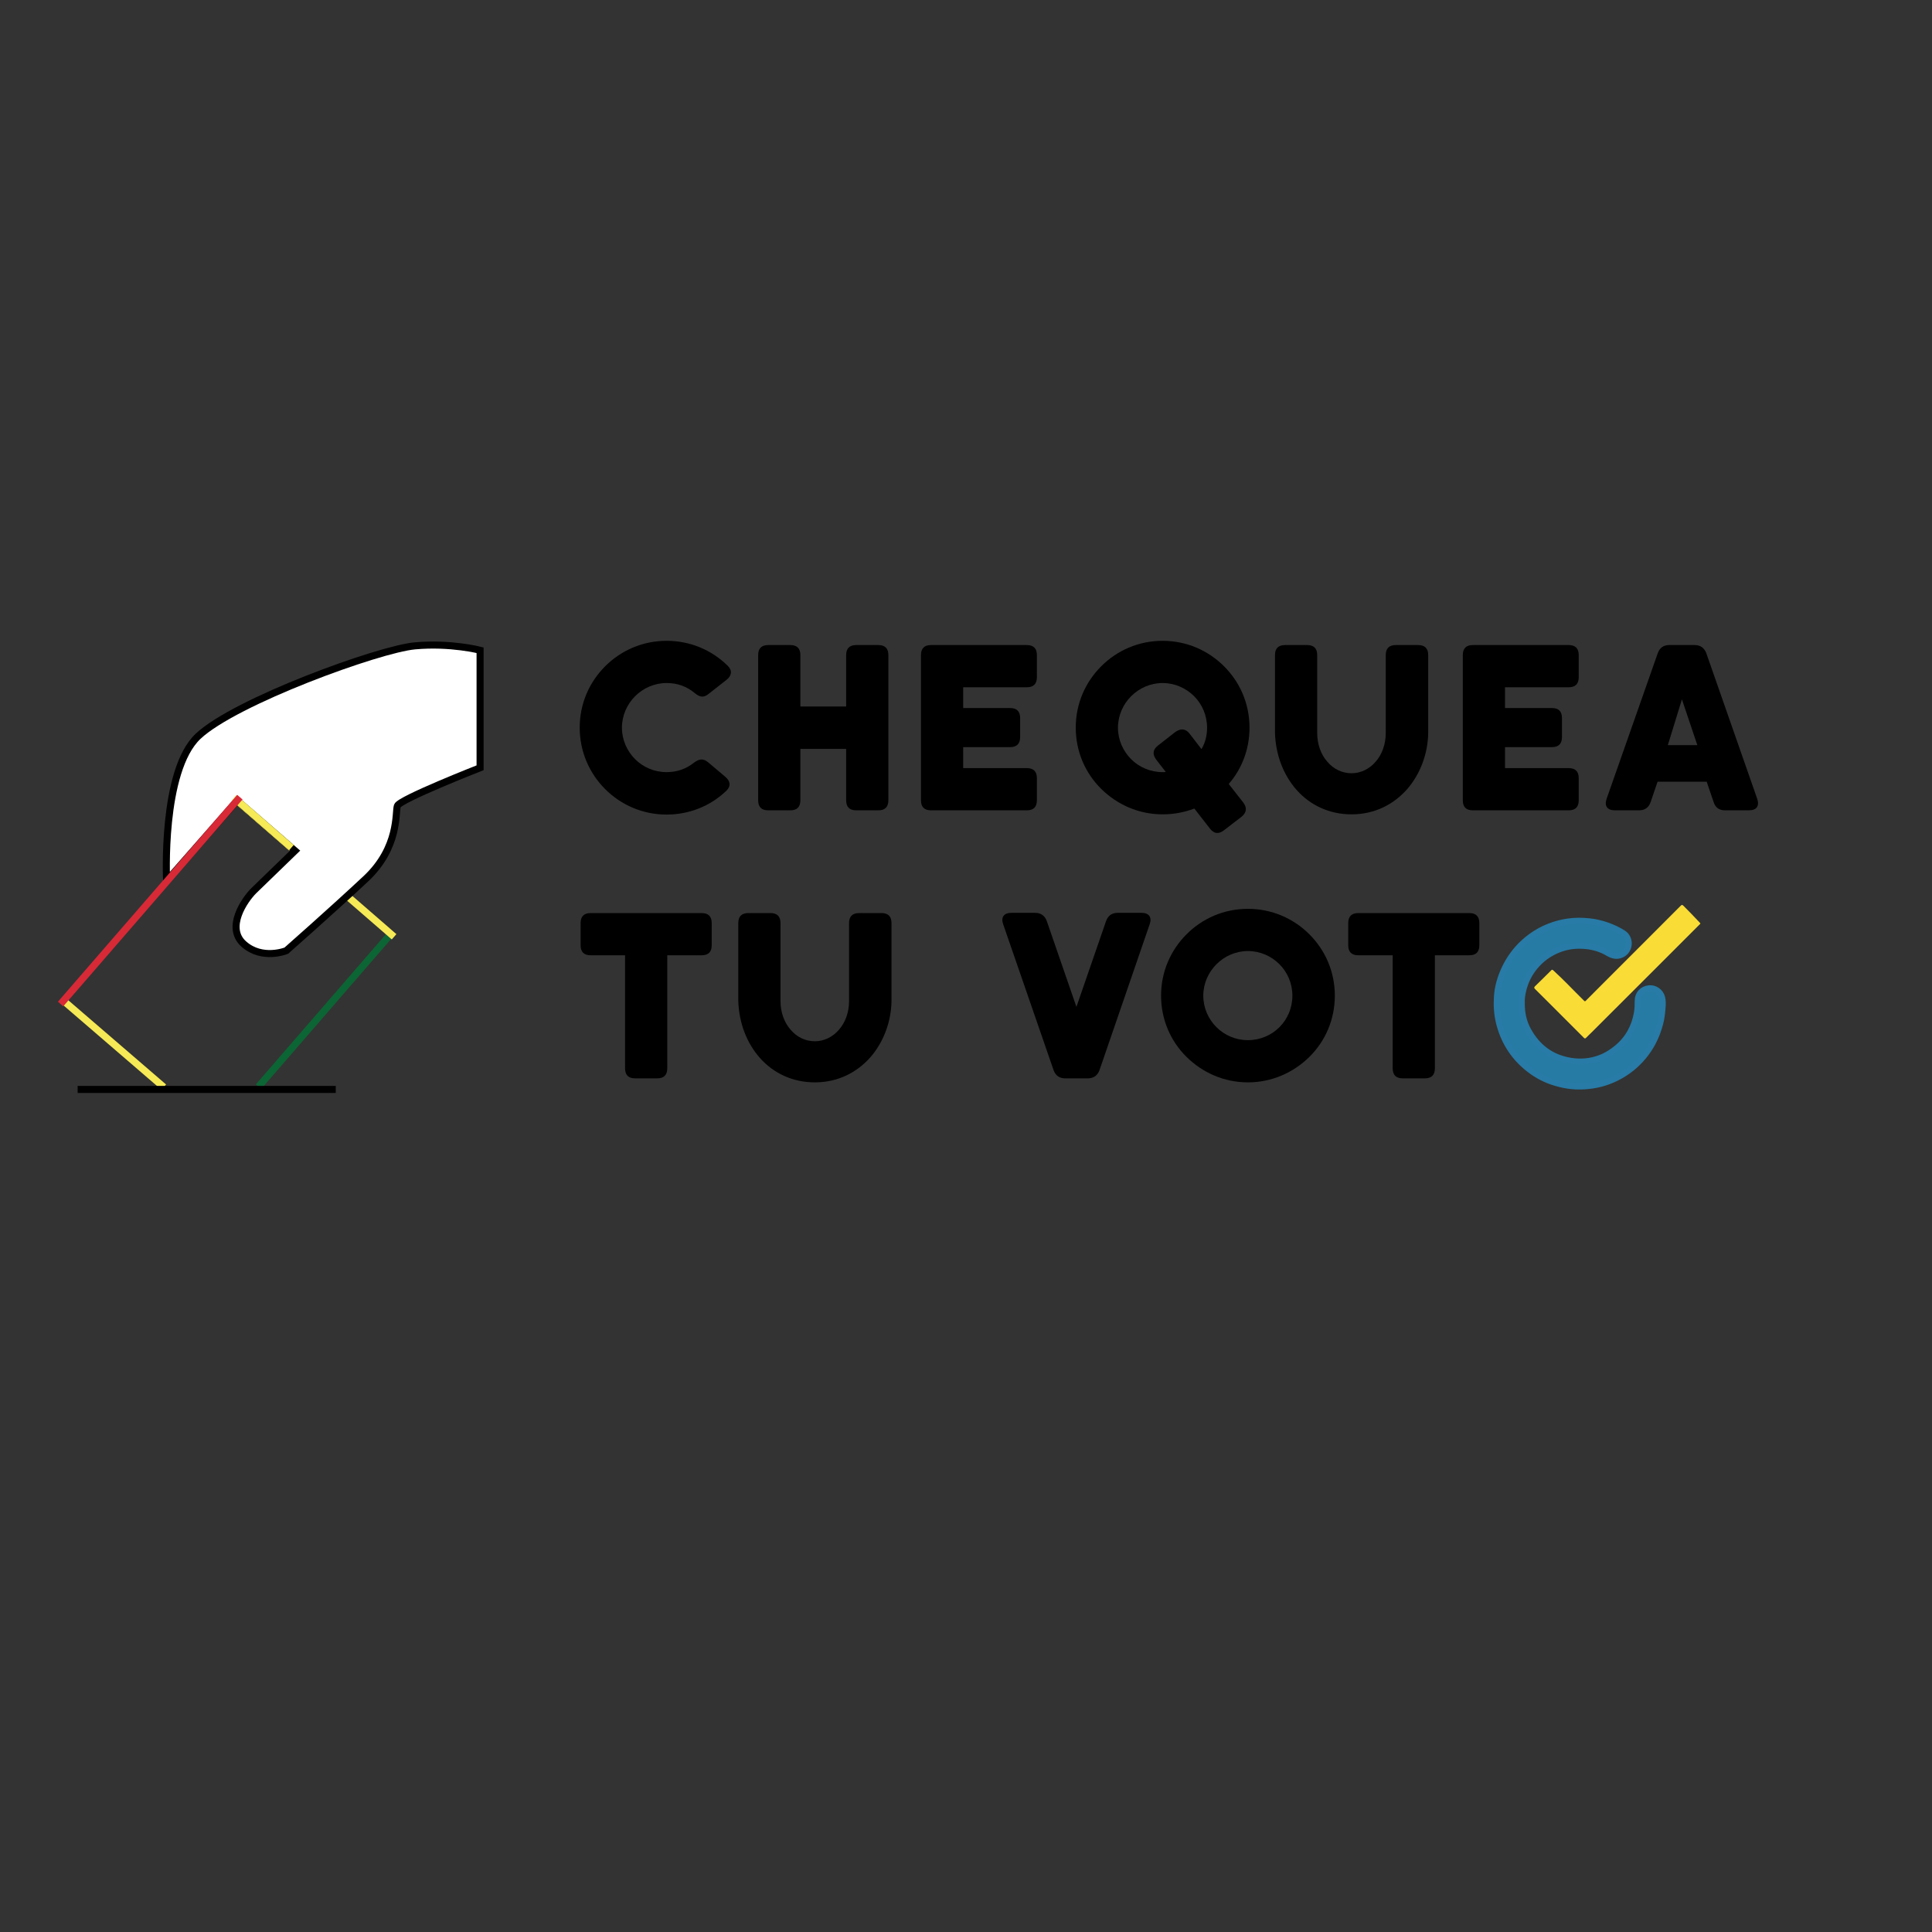 <?xml version="1.0" encoding="utf-8"?>
<!-- Generator: Adobe Illustrator 24.1.2, SVG Export Plug-In . SVG Version: 6.00 Build 0)  -->
<svg version="1.1" xmlns="http://www.w3.org/2000/svg" xmlns:xlink="http://www.w3.org/1999/xlink" x="0px" y="0px"
	 viewBox="0 0 1920 1920" style="enable-background:new 0 0 1920 1920;" xml:space="preserve">
<rect x="0" y="0" width="1920" height="1920" fill="#333333" stroke="none"/>
<style type="text/css">
	.st0{fill:#2F5952;}
	.st1{fill:none;stroke:#000000;stroke-width:5;stroke-miterlimit:10;}
	.st2{fill:#F6E954;}
	.st3{fill:#D72937;}
	.st4{fill:#0C6433;}
	.st5{fill:#FFFFFF;stroke:#000000;stroke-width:5;stroke-miterlimit:10;}
	.st6{fill:none;stroke:#000000;stroke-width:12;stroke-miterlimit:10;}
	.st7{fill:none;stroke:#000000;stroke-width:15;stroke-miterlimit:10;}
	.st8{fill:#FFFFFF;stroke:#000000;stroke-width:8;stroke-miterlimit:10;}
	.st9{fill:#F9DC36;}
	.st10{fill:#267BA5;}
	.st11{fill:#B72C2C;}
	.st12{fill:#385D93;}
	.st13{stroke:#000000;stroke-width:8;stroke-miterlimit:10;}
	.st14{fill:#FFFFFF;stroke:#000000;stroke-width:7;stroke-miterlimit:10;}
	.st15{fill:#385D93;stroke:#000000;stroke-width:8;stroke-miterlimit:10;}
	.st16{fill:#F6E954;stroke:#000000;stroke-width:8;stroke-miterlimit:10;}
	.st17{fill:none;stroke:#000000;stroke-width:8;stroke-miterlimit:10;}
	.st18{fill:#0C6433;stroke:#0C6534;stroke-width:8;stroke-miterlimit:10;}
	.st19{fill:#F6E954;stroke:#F6EA56;stroke-width:8;stroke-miterlimit:10;}
	.st20{fill:#D72937;stroke:#D82937;stroke-width:8;stroke-miterlimit:10;}
	.st21{fill:#385D93;stroke:#000000;stroke-width:5;stroke-miterlimit:10;}
	.st22{fill:#F2CC2F;stroke:#000000;stroke-width:5;stroke-miterlimit:10;}
	.st23{fill:#0C6433;stroke:#0C6534;stroke-width:7;stroke-miterlimit:10;}
	.st24{fill:#F6E954;stroke:#F6EA56;stroke-width:7;stroke-miterlimit:10;}
	.st25{fill:none;stroke:#000000;stroke-width:7;stroke-miterlimit:10;}
	.st26{fill:#D72937;stroke:#D82937;stroke-width:7;stroke-miterlimit:10;}
	.st27{fill:#267BA5;stroke:#277BA6;stroke-width:6;stroke-miterlimit:10;}
	.st28{fill:#267BA5;stroke:#277BA6;stroke-width:3;stroke-miterlimit:10;}
</style>
<g id="Capa_1">
	<path d="M662.45,809.51c-23.75,0-45.28-9.54-61.04-25.3c-15.76-15.76-25.3-37.29-25.3-61.04c0-23.97,9.54-45.28,25.3-61.04
		c15.76-15.76,37.29-25.3,61.04-25.3c23.08,0,44.61,8.88,60.81,24.86c4.66,4.66,4,9.77-1.33,13.98l-17.53,13.76
		c-5.1,4.22-8.88,3.55-13.98-0.67c-7.99-6.66-17.31-9.99-27.96-9.99c-12.21,0-23.3,5.11-31.29,13.1c-7.99,7.99-13.1,19.09-13.1,31.3
		c0,12.21,5.1,23.3,13.1,31.29c7.99,7.99,19.09,12.87,31.29,12.87c10.21,0,19.31-3.11,27.08-9.32c5.1-3.77,9.1-4.66,14.2-0.44
		L720.83,772c5.1,4.22,5.77,9.54,0.67,14.2C705.51,801.3,684.65,809.51,662.45,809.51z"/>
	<path d="M882.85,795.31c0,6.66-3.33,9.99-9.99,9.99h-21.97c-6.66,0-9.99-3.33-9.99-9.99v-51.05h-45.5v51.05
		c0,6.66-3.33,9.99-9.99,9.99h-21.97c-6.66,0-9.99-3.33-9.99-9.99V651.04c0-6.66,3.33-9.99,9.99-9.99h21.97
		c6.66,0,9.99,3.33,9.99,9.99v51.05h45.5v-51.05c0-6.66,3.33-9.99,9.99-9.99h21.97c6.66,0,9.99,3.33,9.99,9.99V795.31z"/>
	<path d="M1030.45,795.31c0,6.66-3.33,9.99-9.99,9.99h-95.22c-6.66,0-9.99-3.33-9.99-9.99V651.04c0-6.66,3.33-9.99,9.99-9.99h95.22
		c6.66,0,9.99,3.33,9.99,9.99v21.97c0,6.66-3.33,9.99-9.99,9.99h-63.26v20.64h46.61c6.66,0,9.99,3.33,9.99,9.99v18.87
		c0,6.66-3.33,9.99-9.99,9.99h-46.61v20.86h63.26c6.66,0,9.99,3.33,9.99,9.99V795.31z"/>
	<path d="M1216.45,825.05c-5.33,4.22-9.99,3.55-13.98-1.55l-15.54-19.98c-9.99,3.77-20.42,5.77-31.52,5.77
		c-23.97,0-45.28-9.77-61.04-25.3c-15.76-15.54-25.3-37.07-25.3-60.81c0-23.97,9.54-45.28,25.3-61.04
		c15.76-15.76,37.07-25.3,61.04-25.3c23.75,0,45.28,9.54,61.04,25.3c15.76,15.76,25.3,37.07,25.3,61.04
		c0,21.31-7.55,40.84-20.64,55.93l14.43,18.42c4,5.33,3.33,9.99-1.77,14.2L1216.45,825.05z M1149.2,755.14
		c-4.22-5.55-3.55-10.21,1.55-14.2l17.31-13.54c5.55-3.77,10.21-3.33,14.2,1.78l11.76,15.31c3.77-6.44,5.55-13.54,5.55-21.31
		c0-12.21-4.88-23.3-12.87-31.3c-7.99-7.99-19.09-13.1-31.29-13.1c-12.21,0-23.31,5.11-31.29,13.1c-7.99,7.99-13.1,19.09-13.1,31.3
		c0,12.21,5.1,23.3,13.1,31.29c7.99,7.99,19.09,12.87,31.29,12.87c1.33,0,2.44,0,3.11-0.22L1149.2,755.14z"/>
	<path d="M1419.32,728.28c-0.22,20.42-7.77,40.84-20.86,55.93c-13.32,15.09-32.18,25.08-55.27,25.08c-22.19,0-41.06-9.1-54.38-23.97
		c-13.32-14.87-21.09-35.07-21.75-57.04v-77.24c0-6.66,3.33-9.99,9.99-9.99h21.97c6.66,0,9.99,3.33,9.99,9.99v77.24
		c0,11.54,3.77,21.53,9.99,28.63c6.21,7.32,14.65,11.54,24.19,11.54c9.1,0,17.76-4.22,23.97-11.54c6.22-7.1,9.99-17.09,9.99-28.63
		v-77.24c0-6.66,3.33-9.99,9.99-9.99h22.19c6.66,0,9.99,3.33,9.99,9.99V728.28z"/>
	<path d="M1568.92,795.31c0,6.66-3.33,9.99-9.99,9.99h-95.22c-6.66,0-9.99-3.33-9.99-9.99V651.04c0-6.66,3.33-9.99,9.99-9.99h95.22
		c6.66,0,9.99,3.33,9.99,9.99v21.97c0,6.66-3.33,9.99-9.99,9.99h-63.26v20.64h46.61c6.66,0,9.99,3.33,9.99,9.99v18.87
		c0,6.66-3.33,9.99-9.99,9.99h-46.61v20.86h63.26c6.66,0,9.99,3.33,9.99,9.99V795.31z"/>
	<path d="M1684.12,641.05c5.55,0,9.54,2.66,11.54,7.99l50.6,144.71c2.44,7.1-0.44,11.54-8.21,11.54h-23.75
		c-5.77,0-9.54-2.66-11.32-8.21l-6.88-20.2h-48.83l-6.88,20.2c-2,5.55-5.77,8.21-11.54,8.21h-23.97c-7.77,0-10.65-4.44-8.21-11.54
		l50.83-144.71c2-5.33,5.77-7.99,11.32-7.99H1684.12z M1686.78,740.49l-15.31-45.5l-13.98,45.5H1686.78z"/>
	<path d="M631.16,1071.65c-6.66,0-9.99-3.33-9.99-9.99V949.35h-34.18c-6.66,0-9.99-3.33-9.99-9.99v-21.97
		c0-6.66,3.33-9.99,9.99-9.99H697.3c6.66,0,9.99,3.33,9.99,9.99v21.97c0,6.66-3.33,9.99-9.99,9.99h-34.18v112.31
		c0,6.66-3.33,9.99-9.99,9.99H631.16z"/>
	<path d="M885.96,994.63c-0.22,20.42-7.77,40.84-20.86,55.93c-13.32,15.09-32.18,25.08-55.27,25.08c-22.19,0-41.06-9.1-54.38-23.97
		c-13.32-14.87-21.09-35.07-21.75-57.04v-77.24c0-6.66,3.33-9.99,9.99-9.99h21.97c6.66,0,9.99,3.33,9.99,9.99v77.24
		c0,11.54,3.77,21.53,9.99,28.63c6.21,7.32,14.65,11.54,24.19,11.54c9.1,0,17.76-4.22,23.97-11.54c6.22-7.1,9.99-17.09,9.99-28.63
		v-77.24c0-6.66,3.33-9.99,9.99-9.99h22.19c6.66,0,9.99,3.33,9.99,9.99V994.63z"/>
	<path d="M1069.74,1000.62l29.52-85.45c2-5.33,5.77-7.99,11.54-7.99h23.75c7.32,0,10.43,4.44,7.99,11.32l-49.94,145.16
		c-2,5.33-5.99,7.99-11.54,7.99h-22.42c-5.77,0-9.54-2.66-11.54-7.99L996.94,918.5c-2.44-6.88,0.67-11.32,7.99-11.32h23.75
		c5.55,0,9.54,2.66,11.54,7.99L1069.74,1000.62z"/>
	<path d="M1240.2,1075.64c-23.97,0-45.28-9.77-61.04-25.3s-25.3-37.07-25.3-60.81c0-23.97,9.54-45.28,25.3-61.04
		c15.76-15.76,37.07-25.3,61.04-25.3c23.75,0,45.28,9.54,61.04,25.3c15.76,15.76,25.3,37.07,25.3,61.04
		c0,23.75-9.54,45.28-25.3,60.81S1263.95,1075.64,1240.2,1075.64z M1240.2,945.13c-12.21,0-23.31,5.11-31.29,13.1
		c-7.99,7.99-13.1,19.09-13.1,31.3c0,12.21,5.1,23.3,13.1,31.29c7.99,7.99,19.09,12.87,31.29,12.87c12.21,0,23.3-4.88,31.29-12.87
		c7.99-7.99,12.87-19.09,12.87-31.29c0-12.21-4.88-23.3-12.87-31.3C1263.51,950.24,1252.41,945.13,1240.2,945.13z"/>
	<path d="M1394.02,1071.65c-6.66,0-9.99-3.33-9.99-9.99V949.35h-34.18c-6.66,0-9.99-3.33-9.99-9.99v-21.97
		c0-6.66,3.33-9.99,9.99-9.99h110.31c6.66,0,9.99,3.33,9.99,9.99v21.97c0,6.66-3.33,9.99-9.99,9.99h-34.18v112.31
		c0,6.66-3.33,9.99-9.99,9.99H1394.02z"/>
	<g>
		<line class="st23" x1="256.91" y1="1079.92" x2="388.37" y2="928.13"/>
		<line class="st24" x1="65.33" y1="996.46" x2="162.76" y2="1080.39"/>
		<line class="st25" x1="77.16" y1="1082.66" x2="333.67" y2="1082.66"/>
		<line class="st24" x1="237.95" y1="797.59" x2="391.64" y2="930.97"/>
		<line class="st24" x1="235.87" y1="795.79" x2="292.29" y2="844.75"/>
		<path class="st14" d="M165.56,875.51c0,0-5.41-109.26,31.37-143.87s179.57-86.54,215.27-89.78c35.7-3.25,64.9,4.33,64.9,4.33
			v116.83c0,0-80.05,31.37-82.21,37.86c-2.16,6.49,2.16,41.11-31.37,72.48c-33.53,31.37-78.97,71.39-78.97,71.39
			s-23.8,9.74-42.19-6.49c-18.39-16.23,0.54-43.81,9.74-53.01l41.06-39.78l-57.44-49.85L165.56,875.51z"/>
		<line class="st24" x1="232.54" y1="792.79" x2="289.56" y2="842.4"/>
		<line class="st26" x1="238.39" y1="792.21" x2="60.23" y2="997.78"/>
	</g>
	<g>
		<path class="st27" d="M1512.34,996.6c-0.17,10.03,1.85,19.07,6.38,27.32c9.12,16.58,22.83,27.07,41.78,30.24
			c10.21,1.7,20.16,0.86,29.84-2.82c6.23-2.37,11.75-5.9,16.84-10.15c10.94-9.12,17.22-20.87,19.62-34.78
			c0.67-3.91,0.77-7.87,0.75-11.84c-0.05-6.56,4.4-11.62,11.13-12.41c5.67-0.67,11.51,3.2,13.05,9.01c0.88,3.31,0.76,6.72,0.5,10.07
			c-0.38,5.01-0.9,10.01-2.13,14.91c-1.76,7.05-4.22,13.81-7.68,20.22c-2.56,4.73-5.52,9.17-8.92,13.33
			c-4.53,5.55-9.71,10.4-15.53,14.57c-8.19,5.86-17.15,10.14-26.87,12.74c-5.53,1.48-11.2,2.25-16.95,2.6
			c-10.81,0.67-21.23-1.04-31.42-4.47c-9.72-3.27-18.4-8.38-26.19-15.02c-13.64-11.64-22.5-26.24-26.81-43.63
			c-2.12-8.56-2.63-17.28-2.08-26.01c0.61-9.65,3.32-18.84,7.41-27.63c4.63-9.94,10.94-18.65,18.99-26.07
			c4.78-4.41,10.02-8.21,15.71-11.38c8.71-4.85,18.01-7.99,27.84-9.49c7.43-1.13,14.89-1.12,22.37-0.25c6,0.7,11.82,2.06,17.48,4.11
			c5.5,2,10.82,4.39,15.75,7.59c7.7,4.99,7.06,16.85-1.07,21.08c-5.04,2.62-9.59,1.41-14.12-1.28c-6.6-3.9-13.78-6.12-21.39-6.95
			c-9.76-1.06-19.25,0.01-28.37,3.75c-8.94,3.67-16.52,9.21-22.72,16.64c-5.87,7.05-9.79,15.07-11.87,23.98
			C1512.71,988.7,1512.12,992.9,1512.34,996.6z"/>
		<path class="st9" d="M1689.83,917.63c-0.12,0.64-0.62,0.92-0.98,1.29c-12.43,12.44-24.86,24.87-37.3,37.3
			c-23.36,23.34-46.72,46.67-70.09,70.01c-1.71,1.7-3.53,3.3-5.16,5.07c-0.95,1.03-1.5,0.83-2.39-0.06
			c-10.77-10.83-21.58-21.62-32.39-32.42c-5.31-5.3-10.6-10.63-15.95-15.88c-1.07-1.05-1.22-1.71-0.06-2.83
			c5.4-5.21,10.73-10.5,16.04-15.8c0.78-0.78,1.19-0.78,2.03-0.02c10.31,9.32,19.75,19.51,29.65,29.24c2.11,2.07,1.68,2,3.65,0.04
			c31.15-31.16,62.31-62.32,93.44-93.51c1-1,1.56-0.99,2.57,0c5.5,5.42,10.81,11.02,16.11,16.63
			C1689.3,916.99,1689.56,917.33,1689.83,917.63z"/>
	</g>
</g>
<g id="Capa_2">
</g>
</svg>

